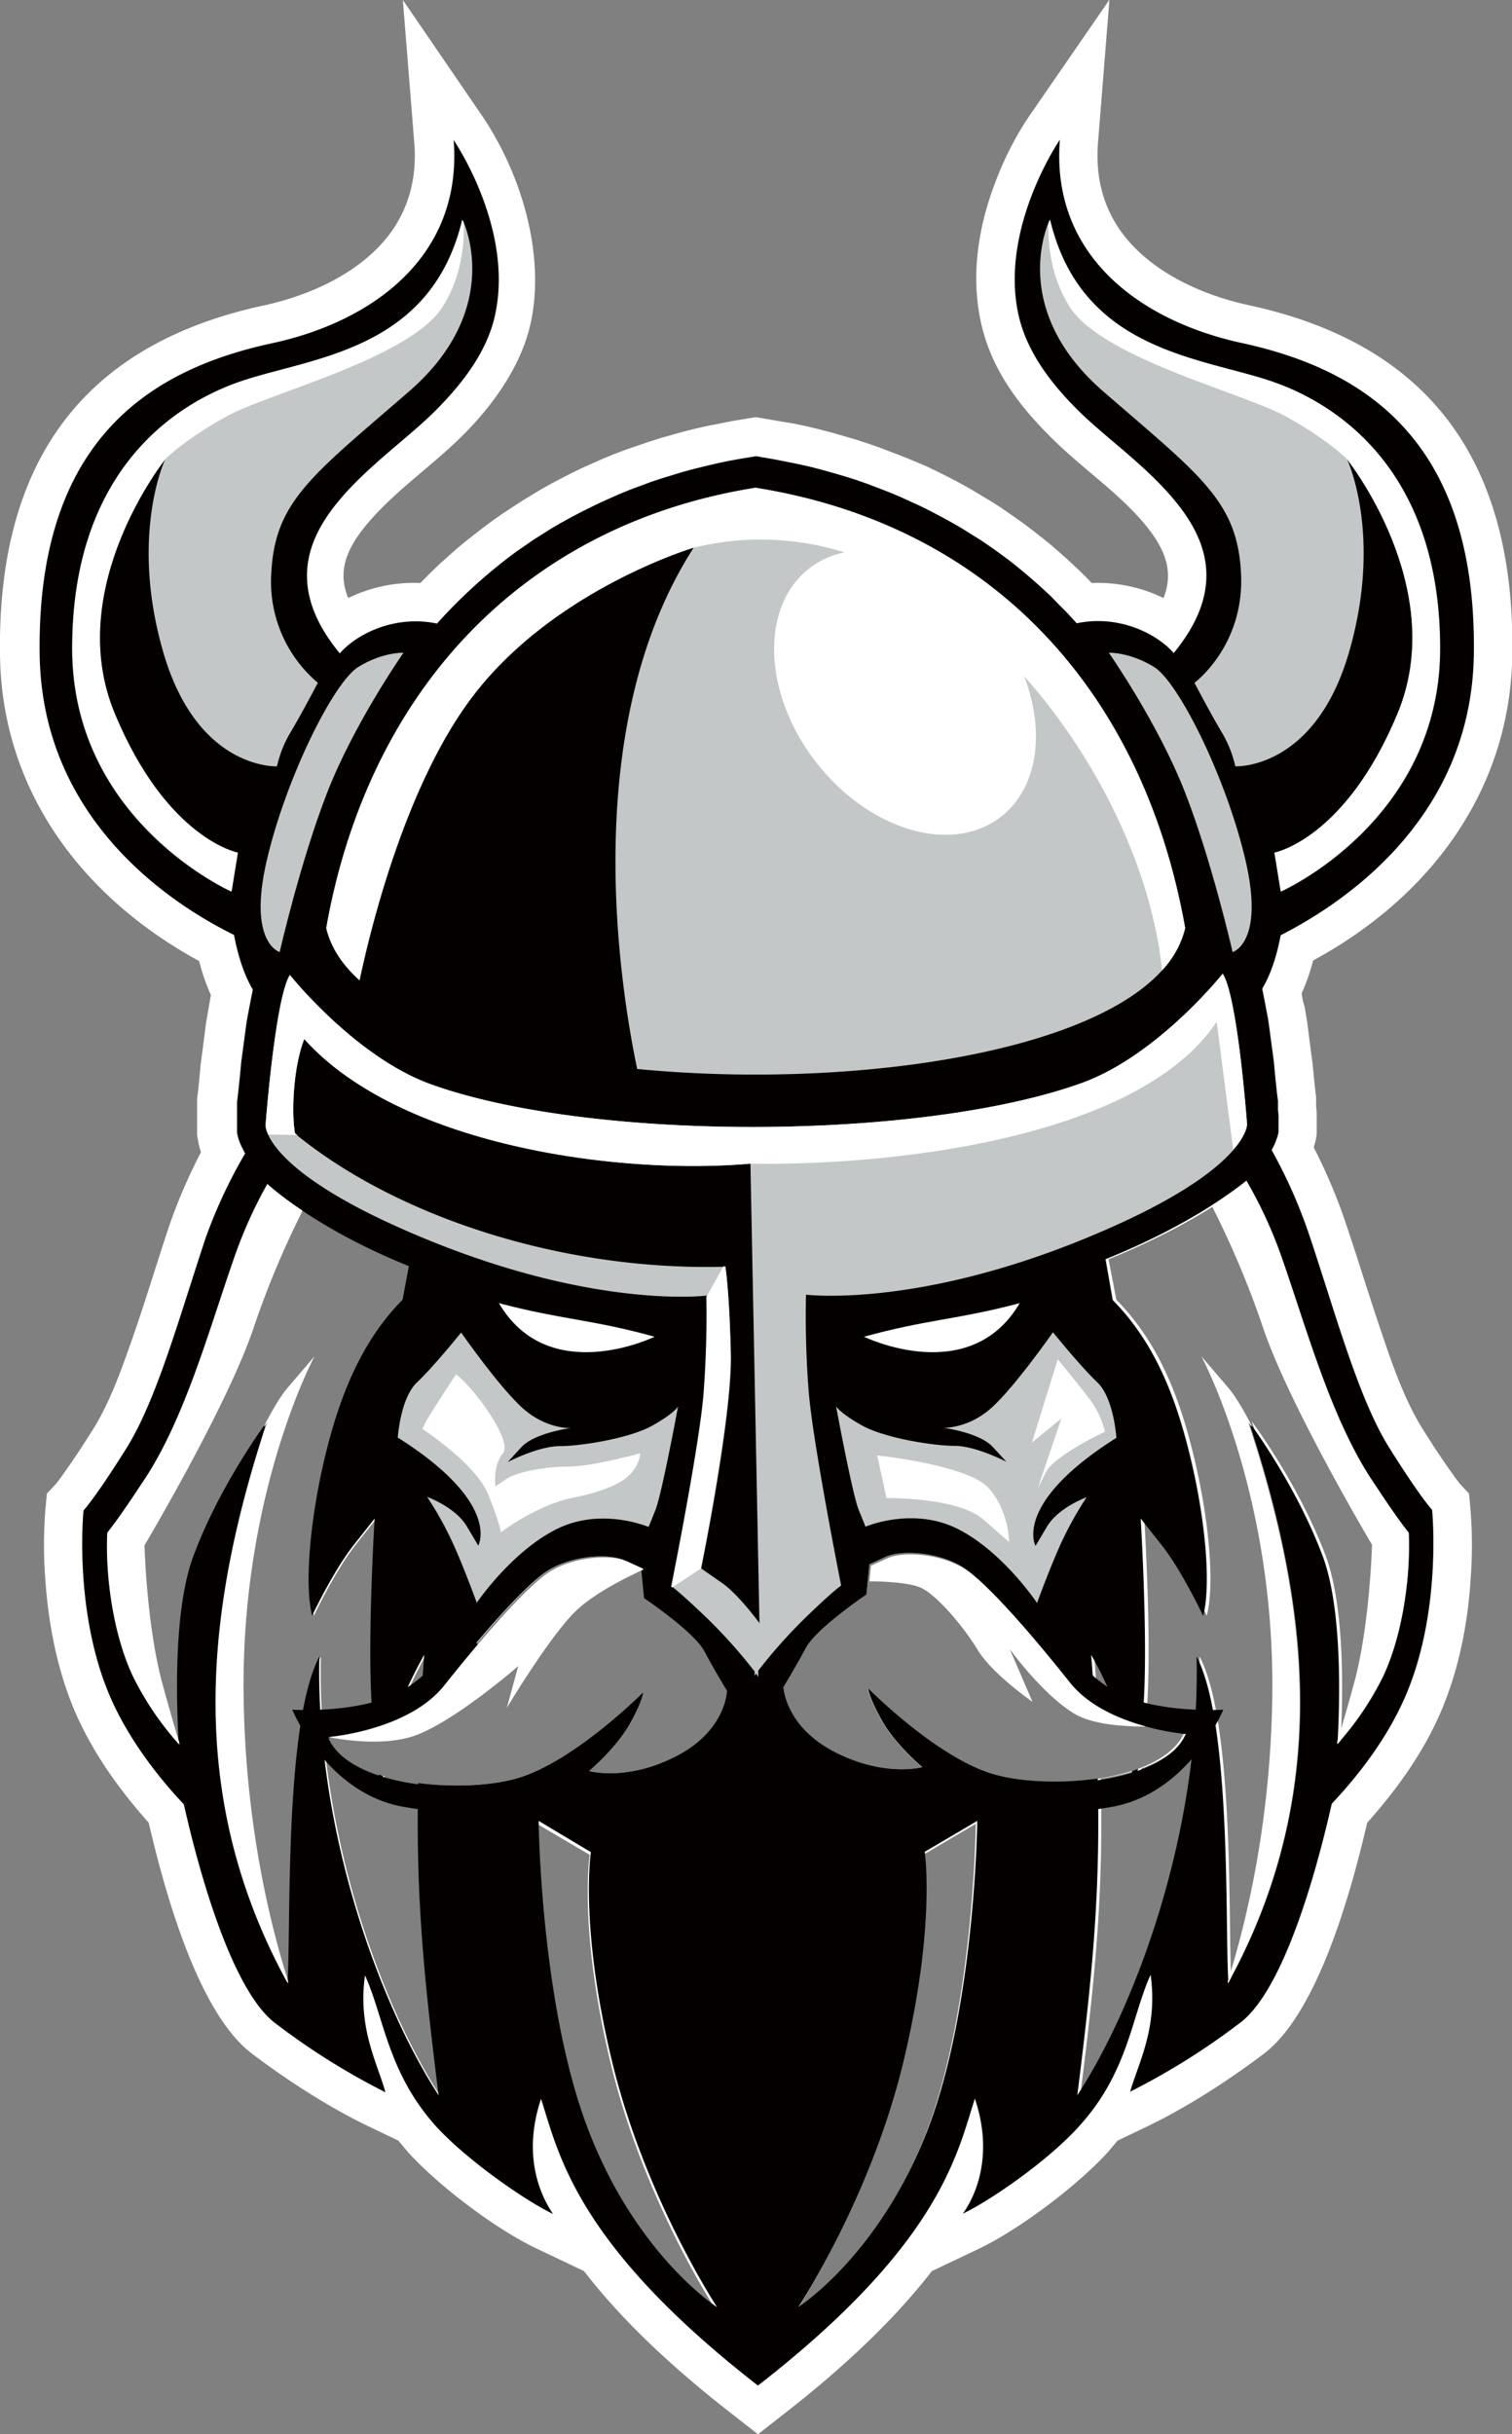 <svg id="Layer_1" data-name="Layer 1" xmlns="http://www.w3.org/2000/svg" viewBox="0 0 503.3 810"><rect x="0" y="0" width="503.3" height="810" fill="#808080" stroke="none"/><title>Viking607_3c</title><path d="M-124.3,189l.6-3-1.3-.4A24.7,24.7,0,0,0-124.3,189Z" transform="translate(251.7 405)" style="fill:#fff;fill-rule:evenodd"/><path d="M251.7-187.1c.9-62.4-25.8-102.9-87.5-116.3-15.3-3.3-31.9-10.6-41.8-23.3-7-9.1-9.5-19.5-8.6-30.9l3.8-47.5L90.5-365.8a106.2,106.2,0,0,0-10.6,20.7c-5.8,14.8-8.5,31.1-5.2,46.8S87-270.6,97.8-259.8s22.1,18.1,31.2,28.8c7.7,9.1,9.9,16.6,6.6,25a49.9,49.9,0,0,0-23.9-5l-1.9-2-2.9-2.8-2.9-2.7-3-2.7-3-2.6-3.1-2.5-3.2-2.5-3.2-2.4-3.3-2.3-3.3-2.3-3.4-2.2-3.5-2.1-3.5-2.1-3.6-2-3.6-1.9L60.5-248l-3.7-1.8L53-251.4,49.1-253l-3.9-1.5L41.3-256l-4-1.4-4-1.3-4.1-1.2L25-261.1l-4.2-1.1-4.2-1-4.3-.9L8-264.8l-8.1-1.4-7.8,1.3-4.1.8-4.1.8-4,.9-4,1-3.9,1.1-3.9,1.1-3.8,1.2-3.8,1.3-3.8,1.3-3.7,1.4-3.7,1.5-3.6,1.6-3.6,1.6-3.5,1.7-3.5,1.8-3.4,1.8-3.4,1.9-3.3,2-3.3,2-3.2,2.1-3.2,2.1-3.1,2.2-3.1,2.3-3,2.3-3,2.4-2.9,2.4-2.8,2.5-2.8,2.5-2.7,2.6-2.7,2.7-1,1a49.9,49.9,0,0,0-24,5c-3.4-8.4-1.2-15.8,6.6-25,9.1-10.7,21.2-18.9,31.2-28.8s20-23.3,23.1-38.4.5-32-5.2-46.8a106.2,106.2,0,0,0-10.6-20.7L-117.6-405l3.8,47.5c.9,11.3-1.6,21.8-8.6,30.9-9.9,12.7-26.4,20-41.8,23.3-61.6,13.4-88.4,53.9-87.5,116.3.6,45.6,27.9,80.9,66.3,101.8a67.2,67.2,0,0,0,3.9,11.3h0l-.4,2.3-.4,2.3-.4,2.3-.4,2.3-.3,2.3-.3,2.4-.3,2.3-.3,2.3-.3,2.3-.3,2.2-.2,2.2-.2,2.1-.2,2-.2,1.9-.2,1.8-.2,1.7v12l.3,1.6.3,1.6.5,1.8.2.6A181,181,0,0,0-195.2,2.4c-4.4,13.1-8.3,26.3-12.9,39.3-3.3,9.4-7.2,20.2-12.5,28.7-3.1,4.9-6.3,9.9-9.7,14.6-.9,1.3-1.9,2.7-2.9,3.9l-2.9,3.1-.4,4.3a146.9,146.9,0,0,0-.2,23c1,15.9,4.1,32.2,10.6,46.7,5.8,12.9,14.4,24.9,23.9,35.5,5.4,23.3,16.5,63.3,34.3,76.8,11.6,8.8,25.8,18,39,24.3l9.8,4.7,3.2,3.8c10.1,11.2,29.3,25.7,42.8,32.1l15.8,7.5C-43.2,369-25,385.1-7.2,398.9L.6,405l7.8-6.1c17.8-13.8,35.9-29.9,50.1-48.2l15.8-7.5c13.5-6.5,32.7-21,42.8-32.1l3.2-3.8,9.8-4.7c13.2-6.3,27.4-15.5,39-24.3,17.8-13.6,28.9-53.5,34.3-76.8,9.5-10.6,18.1-22.5,23.9-35.5,6.5-14.5,9.7-30.9,10.6-46.7a146.9,146.9,0,0,0-.2-23l-.4-4.3-2.9-3.1c-1-1.2-2-2.6-2.9-3.9-3.4-4.7-6.6-9.7-9.7-14.6-5.3-8.5-9.3-19.2-12.5-28.7-4.5-13-8.5-26.2-12.9-39.3a181.3,181.3,0,0,0-10.8-25.6l.4-1.4.4-1.7.2-1.6v-6.8l-.2-2.2v-2.9l-.2-1.7-.2-1.7-.2-1.9-.2-2-.2-2.1-.2-2.1-.3-2.2-.3-2.2-.3-2.3-.3-2.3-.3-2.4-.3-2.4-.4-2.3-.4-2.4L182-72l-.4-2.3v-.2a67.6,67.6,0,0,0,3.8-10.9C223.8-106.2,251-141.5,251.7-187.1ZM-56.1,305.4C-72.3,264-72.9,201.9-72.9,201.9l17.5,10.3s-3.9,24.6,7.1,69.9,34.9,81.5,34.9,81.5S-40,346.8-56.1,305.4Zm29.6-126.1c-16.6,8.6-29.1,5-29.1,5s9-7.6,13.5-15.6,4.5-10.6,4.5-10.6-23.6,23.7-42.6,28.8c-8.5,2.2-20.5,2.9-31.8,1.5-.8,35.9,1.6,62.6,6.8,103.9-20-30.7-41-89.1-39.7-146-11.8,22.6-9.4,90.6-10.6,108.6-21.2-38.6-26.4-76.8-23-113.9,2.3-24.9,8.4-49.2,16.2-72.9,0,0-15.7,20.9-24.6,45-6.4,17.3-5.7,46.9-4.8,62.3a100.1,100.1,0,0,1-15.2-22.4c-6.3-13.2-9.3-32.4-8.6-47.9,4.5-5.7,8.9-12.5,12.3-17.6,13.8-20.8,22-51.4,30.3-74.9A145.9,145.9,0,0,1-162.1-11c3.6,3.2,18.8,15.9,47.1,27.3l-2.1,11.2c-14.6,14.7-21.6,34.3-26.1,53.4s-6.7,41.2-4,51.7c0,0,7.2-15.2,14-23.7l6.8-8.6s-2.4,39-1,61.4c.2,2.9.4,5.4.5,7.7a66.8,66.8,0,0,0,7.6-2.9c2-6.3,4.8-12.4,9.4-20.9-.4,5.6-.8,11-1,16.1a33.4,33.4,0,0,0,6.6-6.2c12-15.1,25.6-30.8,33.6-36.8s21.6-7.1,27.1-4.5l5.5,2.5,1,10.1s16.6,11.1,20.1,17.7,7.5,13.1,7.5,13.1S-9.9,170.7-26.5,179.3Zm148.3-13.2a52.6,52.6,0,0,1-8.2-4.2c-.3-5.2-.6-10.6-1.1-16.3A120.2,120.2,0,0,1,121.8,166.2ZM56.3,305.4c-16.2,41.4-42.7,58.2-42.7,58.2s23.9-36.2,34.9-81.5,7.1-69.9,7.1-69.9l17.5-10.3S72.5,264,56.3,305.4ZM79.8,185.6c-19.1-5-42.6-28.8-42.6-28.8s0,2.5,4.5,10.6,13.5,15.6,13.5,15.6-12.5,3.5-29.1-5S9.1,156.4,9.1,156.4s4-6.6,7.5-13.1,20.1-17.7,20.1-17.7l1-10.1,5.5-2.5c5.5-2.5,19.1-1.5,27.1,4.5s21.6,21.7,33.6,36.8,38.6,17.2,38.6,17.2C135.5,187.7,98.9,190.7,79.8,185.6ZM206,87.4c3.4,5.1,7.8,11.9,12.3,17.6.6,15.5-2.4,34.7-8.6,47.9a100.1,100.1,0,0,1-15.2,22.4c.9-15.4,1.5-45-4.8-62.3C180.7,88.9,165,68,165,68c7.8,23.7,13.9,48,16.2,72.9,3.4,37.1-1.9,75.3-23,113.9-1.2-18,1.2-86.1-10.6-108.6,1.4,56.9-19.6,115.2-39.7,146,5.3-41.9,7.7-68.7,6.8-105.4a72.8,72.8,0,0,0,11.5-2.6l.9,4.7a34.5,34.5,0,0,0,1.1-5.4c7.3-2.7,13.1-6.6,15.5-12.1a79.7,79.7,0,0,1-14-2.7c.2-2.1.3-4.5.5-7.1,1.4-22.5-1-61.4-1-61.4l6.8,8.6c6.8,8.5,14,23.8,14,23.8,2.7-10.5.7-31.8-4-51.7s-11.6-38.7-26.1-53.4L117.3,14c26.3-10.6,41.7-21.9,46.9-26.1a146.5,146.5,0,0,1,11.4,24.6C183.9,36,192.2,66.6,206,87.4Z" transform="translate(251.7 405)" style="fill:#fff;fill-rule:evenodd"/><path d="M125.1,184.3l.9,4.7a34.5,34.5,0,0,0,1.1-5.4l1.4-.5Z" transform="translate(251.7 405)" style="fill:#050000;fill-rule:evenodd"/><path d="M-125.6,185.5a25.1,25.1,0,0,0,.8,3.5l.6-3.1-1.3-.4Z" transform="translate(251.7 405)" style="fill:#050000;fill-rule:evenodd"/><path d="M-142.6,172.7h0Z" transform="translate(251.7 405)" style="fill:#050000"/><path d="M-133.4,171.2a79.8,79.8,0,0,1-8.8,1.5A79.6,79.6,0,0,0-133.4,171.2Z" transform="translate(251.7 405)" style="fill:#050000"/><path d="M-142.6,172.7h0Z" transform="translate(251.7 405)" style="fill:#050000"/><path d="M-127.3,169.6h0Z" transform="translate(251.7 405)" style="fill:#050000"/><path d="M-130.5,170.5l-2.8.7Z" transform="translate(251.7 405)" style="fill:#050000"/><path d="M238.9-187.3c1-72.5-38.1-95.1-77.4-103.6-33.1-7.2-63.5-28.7-60.4-67.6,0,0-19.9,28.9-13.9,57.7,2.6,12.4,10.6,23,19.6,32s22.4,18.3,31.9,29.6c11.9,14,17.5,30.5.3,51.5-5.9-6.7-18.6-12.8-32.3-9.9l-.9-1-2.5-2.7-2.6-2.6L98-206.7l-2.7-2.5-2.8-2.5-2.8-2.4-2.9-2.4-2.9-2.3-3-2.2-3.1-2.2-3.1-2.1-3.2-2-3.2-2-3.3-1.9L61.7-233l-3.4-1.8-3.4-1.7-3.5-1.6-3.5-1.6-3.6-1.5-3.6-1.4L37-244l-3.7-1.3-3.8-1.2-3.8-1.1-3.9-1.1-3.9-1-4-.9-4-.8-4.1-.8-5.8-1-5.5.9-3.8.7-3.8.8-3.8.9-3.7.9-3.7,1-3.6,1.1-3.6,1.1-3.6,1.2-3.5,1.3-3.5,1.3-3.4,1.4-3.4,1.5-3.3,1.5-3.3,1.6-3.2,1.6-3.2,1.7-3.1,1.7-3.1,1.8-3,1.9-3,1.9-2.9,2-2.9,2-2.8,2.1-2.8,2.2-2.7,2.2-2.7,2.3-2.6,2.3-2.6,2.4-2.5,2.4-2.5,2.5-2.4,2.5-2.4,2.6-.3.4c-13.7-2.9-26.4,3.1-32.4,9.9-17.3-21-11.6-37.6.3-51.5,9.5-11.2,23.1-20.7,31.9-29.6s17.1-19.6,19.6-32c6-28.8-13.9-57.7-13.9-57.7,3.1,38.9-27.3,60.5-60.4,67.6-39.3,8.5-78.4,31.1-77.4,103.6.8,55.3,44.2,83.2,64.7,93.3,1,5.4,2.9,12.5,6.2,18.1v.4l-.4,2-.4,2-.4,2.1-.4,2.1-.4,2.2-.3,2.2-.3,2.2-.3,2.3-.3,2.2-.3,2.2-.3,2.2-.2,2.2-.2,2.1-.2,2-.2,1.9-.2,1.9-.2,1.7-.2,1.6v10.2l.2,1,.3,1.1.4,1.1.5,1.2.6,1.2.7,1.3h0A168.1,168.1,0,0,0-183.1,6.5c-9.1,27.3-16.4,54.3-26.7,70.7s-14.1,20.4-14.1,20.4-3.5,34.5,9.4,63.2c6.2,13.7,15.7,25.8,24,34.6,3.8,16.9,14.9,61,30.4,72.8a232.8,232.8,0,0,0,36.7,23c-2.6-9.5-9.3-21.3-6.8-38.9,6.4,14.1,7.5,32.3,23.7,50.3C-96,314-76.8,327.3-67.6,331.7c-4.7-6.8-10.1-20.2-4-38.3C-65.7,311.7-60,341.7.6,388.8c60.6-47.1,66.3-77.1,72.2-95.5,6.1,18.1.8,31.6-4,38.3,9.2-4.4,28.4-17.6,38.8-29.2,16.3-18,17.3-36.2,23.7-50.3,2.5,17.6-4.1,29.4-6.8,38.9a232.9,232.9,0,0,0,36.7-23c15.5-11.8,26.6-55.9,30.4-72.8,8.3-8.8,17.8-20.8,24-34.6,12.9-28.7,9.4-63.2,9.4-63.2s-3.8-4-14.1-20.4S193.4,33.8,184.3,6.5a168.5,168.5,0,0,0-12.7-28.8l.3-.6.6-1.2.5-1.2.4-1.1.3-1,.2-1v-5.2l-.2-2.2v-2.8l-.2-1.6-.2-1.7-.2-1.9-.2-1.9-.2-2-.2-2.1-.2-2.2-.3-2.2-.3-2.2-.3-2.2-.3-2.3-.3-2.2-.3-2.2-.4-2.2-.4-2.1-.4-2.1-.4-2-.4-2v-.4c3.3-5.5,5.1-12.4,6.1-17.7C194.6-104,238.1-132,238.9-187.3ZM-55.6,304.4C-71.8,263-72.4,200.9-72.4,200.9L-55,211.3s-3.9,24.6,7.1,69.9,34.9,81.5,34.9,81.5S-39.5,345.8-55.6,304.4Zm29.1-125.1c-16.6,8.6-29.1,5-29.1,5s9-7.6,13.5-15.6,4.5-10.6,4.5-10.6-23.6,23.7-42.6,28.8c-8.6,2.3-20.8,2.9-32.3,1.4h0c-.8,36,1.6,62.6,6.8,103.9-20-30.7-41-89.1-39.7-146-11.8,22.6-9.4,90.6-10.6,108.6-21.2-38.6-26.4-76.8-23-113.9,2.3-24.9,8.4-49.2,16.2-72.9,0,0-15.7,20.9-24.6,45-6.4,17.3-5.7,46.9-4.8,62.3a100.1,100.1,0,0,1-15.2-22.4c-6.3-13.2-9.3-32.4-8.6-47.9,4.5-5.7,8.9-12.5,12.3-17.6,13.8-20.8,22-51.4,30.3-74.9A145.9,145.9,0,0,1-162.7-11c3.6,3.2,18.8,15.9,47.1,27.3l-2.1,11.2c-14.6,14.7-21.6,34.3-26.1,53.4s-6.7,41.2-4,51.7c0,0,7.2-15.2,14-23.7l6.8-8.6s-2.4,39-1,61.4c.2,2.9.4,5.5.5,7.9a68.1,68.1,0,0,0,7.5-2.8c2-6.4,4.8-12.6,9.5-21.2-.4,5.8-.8,11.3-1.1,16.5a33.7,33.7,0,0,0,7.1-6.6c12-15.1,25.6-30.8,33.6-36.8s21.6-7.1,27.1-4.5l5.5,2.5,1,10.1s16.6,11.1,20.1,17.7,7.5,13.1,7.5,13.1S-9.9,170.7-26.5,179.3Zm147.3-13.2a52.6,52.6,0,0,1-8.2-4.2c-.3-5.2-.6-10.6-1.1-16.3A120.2,120.2,0,0,1,120.8,166.2ZM56.8,304.4c-16.2,41.4-42.7,58.2-42.7,58.2S38.1,326.4,49,281.1s7.1-69.9,7.1-69.9l17.5-10.3S73,263,56.8,304.4ZM174.7,12.6c8.3,23.5,16.5,54,30.3,74.9,3.4,5.1,7.8,11.9,12.3,17.6.6,15.5-2.4,34.7-8.6,47.9a100.1,100.1,0,0,1-15.2,22.4c.9-15.4,1.5-45-4.8-62.3C179.7,88.9,164,68,164,68c7.8,23.7,13.9,48,16.2,72.9,3.4,37.1-1.9,75.3-23,113.9-1.2-18,1.2-86.1-10.6-108.6,1.4,56.9-19.6,115.2-39.7,146,5.3-41.9,7.7-68.7,6.8-105.4-11.9,1.7-24.8,1.2-33.8-1.2-19.1-5-42.6-28.8-42.6-28.8s0,2.5,4.5,10.6,13.5,15.6,13.5,15.6-12.5,3.5-29.1-5S9.1,156.4,9.1,156.4s4-6.6,7.5-13.1,20.1-17.7,20.1-17.7l1-10.1,5.5-2.5c5.5-2.5,19.1-1.5,27.1,4.5s21.6,21.7,33.6,36.8,38.6,17.2,38.6,17.2a79.7,79.7,0,0,1-14-2.7c.2-2.1.3-4.5.5-7.1,1.4-22.5-1-61.4-1-61.4l6.8,8.6c6.8,8.5,14,23.8,14,23.8,2.7-10.5.7-31.8-4-51.7s-11.6-38.7-26.1-53.4L116.3,14c26.3-10.6,41.7-21.9,46.9-26.1A146.5,146.5,0,0,1,174.7,12.6Z" transform="translate(251.7 405)" style="fill:#050000"/><path d="M-163.8,69.5c2.8-5.4,5.5-10,7.9-12.8l8.9-10.4s-24.6,45.6-23.6,113.4c.6,42.3,8.8,75.5,14.8,94.5v.8c-21.2-38.6-26.4-76.8-23-113.9,2.3-24.9,8.4-49.2,16.2-72.9l-1,1.4m12.6-71.7a302.6,302.6,0,0,0-16,38.1c-8.5,26-36.6,73.2-36.6,73.2s.7,27.4,6.2,46.9c2.3,8.4,4.1,14.5,5.4,18.8v.6a100.1,100.1,0,0,1-15.2-22.4c-6.3-13.2-9.3-32.4-8.6-47.9,4.5-5.7,8.9-12.5,12.3-17.6,13.8-20.8,22-51.4,30.3-74.9A145.8,145.8,0,0,1-162.7-11,106.8,106.8,0,0,0-151.2-2.3Z" transform="translate(251.7 405)" style="fill:#fff;fill-rule:evenodd"/><path d="M165,69.5c-2.8-5.4-5.5-10-7.9-12.8l-8.9-10.4s24.6,45.6,23.6,113.4c-.6,42.3-8.8,75.5-14.8,94.5v.8c21.2-38.6,26.4-76.8,23-113.9-2.3-24.9-8.4-49.2-16.2-72.9l1,1.4M151.6-3.9a306.7,306.7,0,0,1,16.8,39.7c8.5,26,36.6,73.2,36.6,73.2s-.7,27.4-6.2,46.9c-2.3,8.4-4.1,14.5-5.4,18.8v.6a100.1,100.1,0,0,0,15.2-22.4c6.3-13.2,9.3-32.4,8.6-47.9-4.5-5.7-8.9-12.5-12.3-17.6-13.8-20.8-22-51.4-30.3-74.9a146.5,146.5,0,0,0-11.4-24.6A132.4,132.4,0,0,1,151.6-3.9Z" transform="translate(251.7 405)" style="fill:#fff;fill-rule:evenodd"/><path d="M119.6,157.9c-13.4-7.4-21.5-22.8-21.5-22.8L93.9,142c3.5,4.2,7.1,8.5,10.5,12.8,12,15.1,38.6,17.2,38.6,17.2-7,16.1-43.6,19.2-62.7,14.1a51.4,51.4,0,0,1-10.5-4.3l-2.1,3.5,16.5,7.8s8.7,7.8,34.4,3.1,36.9-32.3,36.9-32.3S133.1,165.3,119.6,157.9Z" transform="translate(251.7 405)" style="fill:#050000;fill-rule:evenodd"/><path d="M-79.7,187.4c-19.1,5-55.7,2-62.7-14.1,0,0,26.6-2,38.6-17.2,3.7-4.6,7.5-9.3,11.2-13.7l-4.4-7.3s-8.1,15.4-21.5,22.8-35.9,6-35.9,6,11.2,27.7,36.9,32.3,34.4-3.1,34.4-3.1l16.5-7.8-1.7-2.8A53.1,53.1,0,0,1-79.7,187.4Z" transform="translate(251.7 405)" style="fill:#050000;fill-rule:evenodd"/><path d="M117.4-187.8s16.3,23.3,25.3,46.3,15.9,53.3,15.9,53.3,10.7-3,4.3-30.5-22.3-59.4-30.5-64.4-15-4.7-15-4.7" transform="translate(251.7 405)" style="fill:#c3c7c7;fill-rule:evenodd"/><path d="M97.7-331.8s-14.4,29.1,17.9,57.1,44.6,36.4,45.8,60.5-15.5,36.4-15.5,36.4,5.5,10.5,9.1,16.5a38.1,38.1,0,0,1,4.5,11.3s26.4,1.3,37.8-37.8-.6-64.4-.6-64.4,34.3,42.8,16.9,84.7-41,46.3-41,46.3l2.1,12.9s52.9-23.4,53-80.7-32-80.6-55.4-88.8-63.8-9.8-74.4-53.9" transform="translate(251.7 405)" style="fill:#c3c7c7;fill-rule:evenodd"/><path d="M97.3-330.9c-.2,7.6.9,18.5,7.2,28.2,11.1,17,57.4,28.4,71.5,36.1s20.6,14.3,20.6,14.3,34.3,42.8,16.9,84.7-41,46.3-41,46.3l2.1,12.9s52.9-23.4,53-80.7-32-80.6-55.4-88.8-63.8-9.8-74.4-53.9l-.4.9" transform="translate(251.7 405)" style="fill:#fff;fill-rule:evenodd"/><path d="M-143.1-96.2c6.8-38.4,22.7-71.9,46.8-97.3s56.5-42.9,96.1-49.2c42,6.7,75.8,25.5,100.4,53.5,21.7,24.7,36.1,56.4,42.6,93C134-57.3,38.7-41.7-39.6-49.3-45.6-78-59-163.6-20.7-222.9c0,0-47.3,14-74.4,50.4-21.9,29.4-33.4,76.6-37,93.6-5.7-5.1-9.5-10.9-11-17.3m-7.3,37C-118.7-23.9-46.2-13.9-1.9-17.8l3,152.9s-6.9-9.5-12.5-13.4l-6.9-4.8S-7.9,66.2-8.4,45.5s-1.8-29-1.8-29c-54.9,1.5-110.1-17-143.3-44.3C-154.7-34.5-154.1-49.8-150.4-59.3Zm-4.8-21.3s21.7,27.3,47,36.4C-54.7-25,54.9-25.4,108.3-44.6c25.3-9.1,47-36.4,47-36.4,5,7.7,8.1,50,8.1,50s.9,15.9-55.1,38.6S16.6,25.8,16.6,25.8s-.5,15,.9,32.3,10.8,64.5,10.8,64.5-2.3,1.4-11.7,10.5A170.5,170.5,0,0,0,.7,150.9V153L0,151.9l-.5.7v-1.4a170.5,170.5,0,0,0-15.9-17.8c-9.5-9.1-11.7-10.5-11.7-10.5s9.5-47.3,10.8-64.5.9-32.3.9-32.3S-52.1,30.7-108.2,8s-55.1-38.6-55.1-38.6S-160.1-72.9-155.2-80.6Z" transform="translate(251.7 405)" style="fill:#c3c7c7;fill-rule:evenodd"/><path d="M-119.3,73.5s.8-13.2,6.4-18.5,14.7-16.6,14.7-16.6,12.4,17.8,20.3,25,16.2,6.8,16.2,6.8-12,1.5-16.5,6.4l-4.5,4.9s10.2-5.3,17.3-5.3,23.3-2.6,30.8-6.8,8.6-6.4,8.6-6.4-5.3,28.7-7.5,34.4l-2.3,5.7s-15.8-6.8-30.8.8S-93,128.3-93,128.3s-4.1-11.3-7.9-19.7a116.7,116.7,0,0,0-8.6-15.5s9.4,3.4,13.2,9.8l3.8,6.4s7.9-14-26.7-35.9m239.1,0s-.8-13.2-6.4-18.5S98.8,38.3,98.8,38.3s-12.4,17.8-20.3,25-16.2,6.8-16.2,6.8,12,1.5,16.5,6.4l4.5,4.9s-10.2-5.3-17.3-5.3-23.3-2.6-30.8-6.8-8.6-6.4-8.6-6.4,5.3,28.7,7.5,34.4l2.3,5.7s15.8-6.8,30.8.8,26.3,24.6,26.3,24.6,4.1-11.3,7.9-19.7A116.7,116.7,0,0,1,110,93.2s-9.4,3.4-13.2,9.8l-3.8,6.4S85.2,95.4,119.8,73.5Z" transform="translate(251.7 405)" style="fill:#c3c7c7;fill-rule:evenodd"/><path d="M100.4,47.3s7.5,9.1,11,13.8a29.7,29.7,0,0,1,4.7,10.3S99.3,79.3,96.5,84.8l-2.8,5.5,7.9-23.3L91.8,75Zm-60.1,32,3.1,14.2s23.6-.4,32.2,7.1l8.6,7.5s0-10.7-7.1-18.2S40.3,79.3,40.3,79.3Zm-140.2-27s-8.7,13.2-10,15.7l-1.2,2.5S-93.1,82.1-89,92.7s4,12.2,4,12.2,11.8-9.1,24.3-11.6,17.8-6,19.9-9.1a10.9,10.9,0,0,0,2.2-5.6S-54.8,83-62.2,83s-17.1,1.6-20.9,4.1l-3.7,2.5s-.9-6.9,2.5-11S-94,56.7-99.9,52.3Z" transform="translate(251.7 405)" style="fill:#fff;fill-rule:evenodd"/><path d="M129.6,169.5c-7.8,0-17.9-.7-23.9-4.4-10.6-6.5-21.3-21.4-21.3-21.4L92,161.3s-13.3-9.2-18.2-17.2-13.3-17.9-18.6-20.6c-3.7-1.9-12.6-2.3-17.5-2.3l.5-5.2,5.5-2.5c5.5-2.5,19.1-1.5,27.1,4.5s21.6,21.7,33.6,36.8c6.3,8,16.7,12.3,25.1,14.6m-272,3.6c5.8,1.1,18.3,2.9,28.1-.2,13.3-4.3,35.2-23.4,35.2-23.4l-3.8,13.9s15.2-25.4,23.8-33c6.2-5.6,16.4-10.6,21.6-13V117l-5.5-2.5c-5.5-2.5-19.1-1.5-27.1,4.5s-21.6,21.7-33.6,36.8S-142.4,173-142.4,173Zm114.6-49.8-.4-.2s9.5-47.3,10.8-64.5c1.2-15.6,1-29.3.9-31.9l5.7-10.2h.6s1.4,8.3,1.8,29-9.9,71.4-9.9,71.4h.2ZM-143.1-96.2c6.8-38.4,22.7-71.9,46.8-97.3s56.5-42.9,96.1-49.2c42,6.7,75.8,25.5,100.4,53.5,21.7,24.7,36.1,56.4,42.6,93a31.4,31.4,0,0,1-7.7,14.1c-3.2-32.2-20.6-69.5-45.9-97.9,7.1,18.4,4.6,37.1-7.6,46.7-16.3,12.8-43.9,4.7-61.6-18S1.2-203,17.6-215.8a28.2,28.2,0,0,1,11.8-5.4,93.6,93.6,0,0,0-50-1.6s-47.3,14-74.4,50.4c-21.9,29.4-33.4,76.6-37,93.6C-137.8-84-141.6-89.8-143.1-96.2Zm-12.1,15.6s21.7,27.3,47,36.4C-54.7-25,54.9-25.4,108.3-44.6c25.3-9.1,47-36.4,47-36.4,5,7.7,8.1,50,8.1,50s.2,3.1-4.6,8.6l-5.5-42.6C126.6-25,41.1-17-1.9-17.8c-44.3,3.9-116.8-6.1-148.5-41.5-3.8,9.5-4.3,24.7-3.1,31.4l.8.6-9.7-.2a7.6,7.6,0,0,1-.9-3.2S-160.1-72.9-155.2-80.6Z" transform="translate(251.7 405)" style="fill:#fff;fill-rule:evenodd"/><path d="M-85.7,28.6C-65,34.1-54.7,34-33.8,39.8c0,0-35.3,17.2-51.9-11.3" transform="translate(251.7 405)" style="fill:#fff;fill-rule:evenodd"/><path d="M87.8,28.6C67.2,34.1,56.9,34,35.9,39.8c0,0,35.3,17.2,51.9-11.3" transform="translate(251.7 405)" style="fill:#fff;fill-rule:evenodd"/><path d="M-117.4-187.8s-16.3,23.3-25.3,46.3-15.9,53.3-15.9,53.3-10.7-3-4.3-30.5,22.3-59.4,30.5-64.4,15-4.7,15-4.7" transform="translate(251.7 405)" style="fill:#c3c7c7;fill-rule:evenodd"/><path d="M-97.7-331.8s14.4,29.1-17.9,57.1-44.6,36.4-45.8,60.5a44,44,0,0,0,15.5,36.4s-5.5,10.5-9.1,16.5a38.1,38.1,0,0,0-4.5,11.3s-26.4,1.3-37.8-37.8.6-64.4.6-64.4-34.3,42.8-16.9,84.7,41,46.3,41,46.3l-2.1,12.9s-52.9-23.4-53-80.7,32-80.6,55.4-88.8,63.8-9.8,74.4-53.9" transform="translate(251.7 405)" style="fill:#c3c7c7;fill-rule:evenodd"/><path d="M-97.3-330.9c.2,7.6-.9,18.5-7.2,28.2-11.1,17-57.4,28.4-71.5,36.1s-20.6,14.3-20.6,14.3-34.3,42.8-16.9,84.7,41,46.3,41,46.3l-2.1,12.9s-52.9-23.4-53-80.7,32-80.6,55.4-88.8,63.8-9.8,74.4-53.9l.4.9" transform="translate(251.7 405)" style="fill:#fff;fill-rule:evenodd"/></svg>